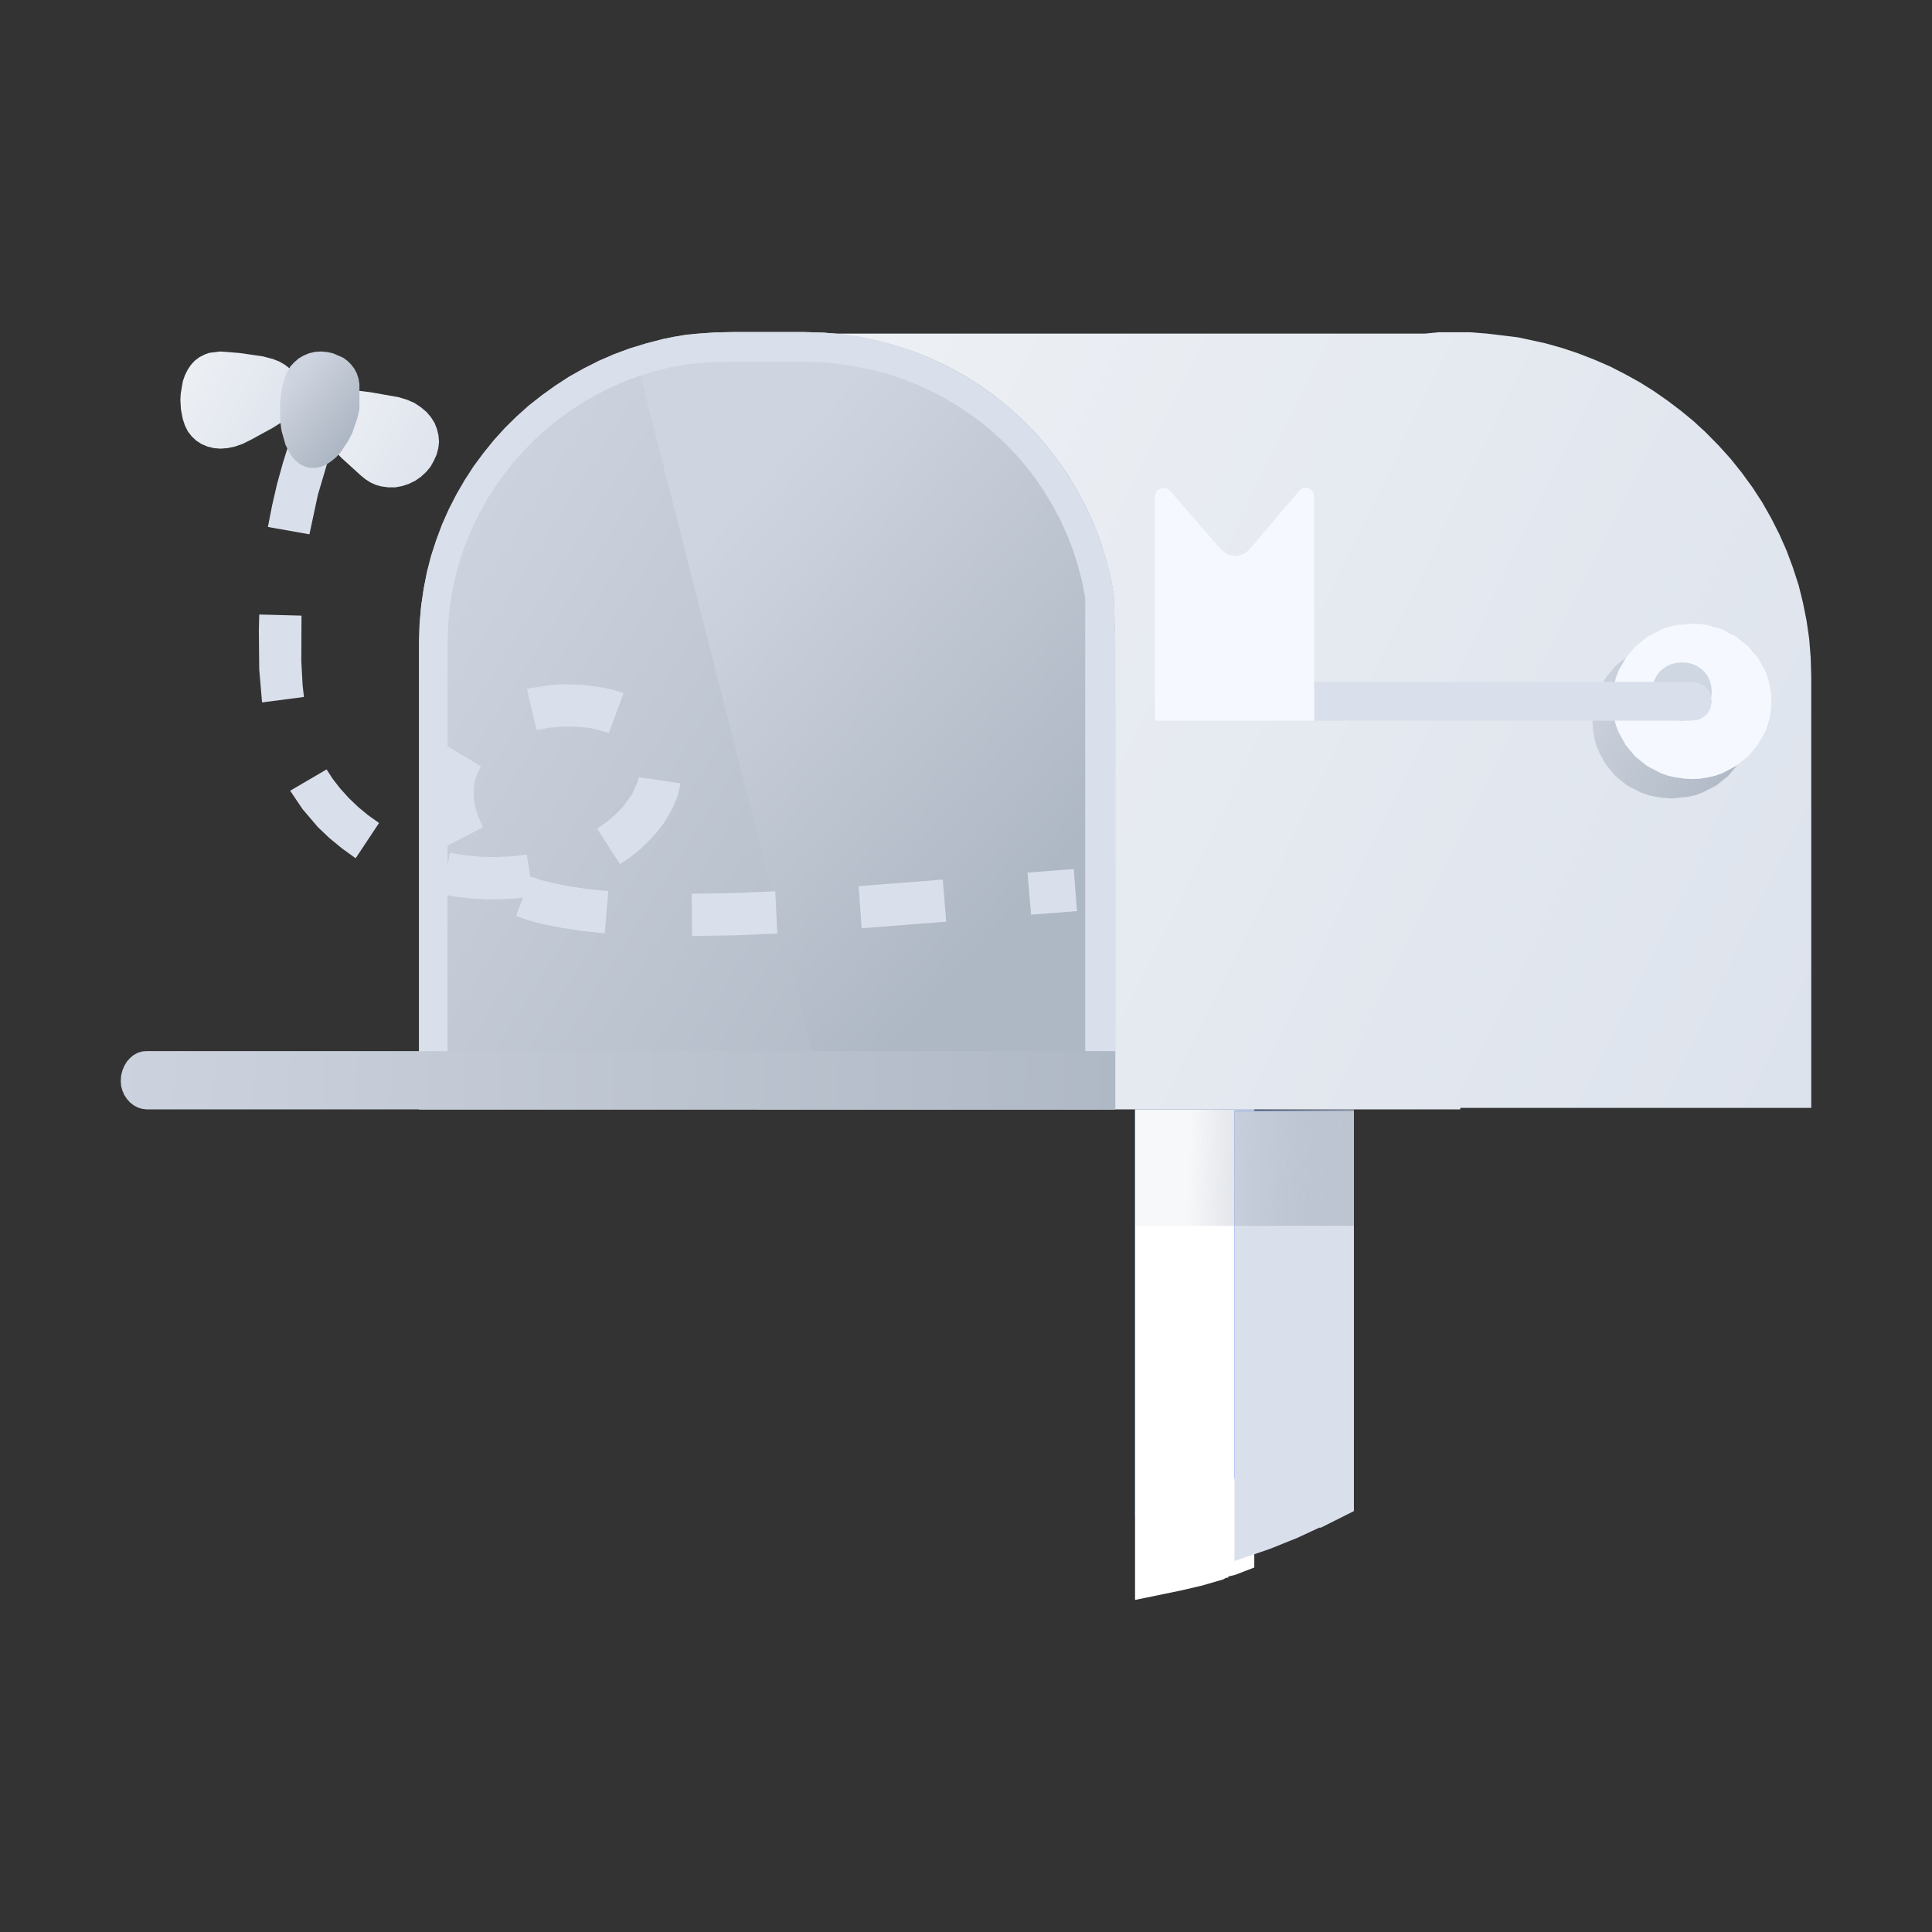 <?xml version="1.0" standalone="no"?><!DOCTYPE svg PUBLIC "-//W3C//DTD SVG 1.1//EN" "http://www.w3.org/Graphics/SVG/1.1/DTD/svg11.dtd"><svg height="1024" node-id="1" sillyvg="true" template-height="1024" template-width="1024" version="1.1" viewBox="0 0 1024 1024" width="1024" xmlns="http://www.w3.org/2000/svg" xmlns:xlink="http://www.w3.org/1999/xlink"><rect x="0" y="0" width="1024" height="1024" fill="#333333" stroke="none"/><defs node-id="57"><linearGradient gradientUnits="objectBoundingBox" id="linearGradient-1" node-id="5" spreadMethod="pad" x1="0.962" x2="0.245" y1="0.497" y2="0.485"><stop offset="0" stop-color="#b1bac7"></stop><stop offset="1" stop-color="#838fa4" stop-opacity="0.089"></stop></linearGradient><linearGradient gradientUnits="objectBoundingBox" id="linearGradient-2" node-id="8" spreadMethod="pad" x1="1.154" x2="-0.101" y1="0.716" y2="0.264"><stop offset="0" stop-color="#dce2ec"></stop><stop offset="1" stop-color="#eef1f5"></stop></linearGradient><linearGradient gradientUnits="objectBoundingBox" id="linearGradient-3" node-id="11" spreadMethod="pad" x1="1.042" x2="-0.088" y1="0.797" y2="0.185"><stop offset="0" stop-color="#aeb7c4"></stop><stop offset="1" stop-color="#cfd5e0"></stop></linearGradient><linearGradient gradientUnits="objectBoundingBox" id="linearGradient-4" node-id="14" spreadMethod="pad" x1="0.935" x2="0.028" y1="0.811" y2="0.17"><stop offset="0" stop-color="#aeb7c4"></stop><stop offset="1" stop-color="#cfd5e0"></stop></linearGradient><linearGradient gradientUnits="objectBoundingBox" id="linearGradient-5" node-id="17" spreadMethod="pad" x1="0.727" x2="0.254" y1="0.811" y2="0.17"><stop offset="0" stop-color="#aeb7c4"></stop><stop offset="1" stop-color="#cfd5e0"></stop></linearGradient><linearGradient gradientUnits="objectBoundingBox" id="linearGradient-6" node-id="20" spreadMethod="pad" x1="1.042" x2="-0.088" y1="0.501" y2="0.499"><stop offset="0" stop-color="#aeb7c4"></stop><stop offset="1" stop-color="#cfd5e0"></stop></linearGradient><linearGradient gradientUnits="objectBoundingBox" id="linearGradient1" node-id="95" spreadMethod="pad" x1="1.154" x2="-0.101" y1="0.764" y2="0.213"><stop offset="0" stop-color="#dce2ec"></stop><stop offset="1" stop-color="#eef1f5"></stop></linearGradient><linearGradient gradientUnits="objectBoundingBox" id="linearGradient-7" node-id="23" spreadMethod="pad" x1="1.154" x2="-0.101" y1="0.764" y2="0.213"><stop offset="0" stop-color="#dce2ec"></stop><stop offset="1" stop-color="#eef1f5"></stop></linearGradient><linearGradient gradientUnits="objectBoundingBox" id="linearGradient-8" node-id="26" spreadMethod="pad" x1="0.752" x2="0.226" y1="0.811" y2="0.17"><stop offset="0" stop-color="#aeb7c4"></stop><stop offset="1" stop-color="#cfd5e0"></stop></linearGradient></defs><g node-id="113"><path d="M 0.00 0.00 L 1024.00 0.00 L 1024.00 1024.00 L 0.00 1024.00 Z" fill="none" group-id="1" id="bg" node-id="31" stroke="none" target-height="1024" target-width="1024" target-x="0" target-y="0"></path><g node-id="114"><path d="M 64.00 64.00 L 960.00 64.00 L 960.00 960.00 L 64.00 960.00 Z" fill="none" group-id="1,2" id="矩形" node-id="33" stroke="none" target-height="896" target-width="896" target-x="64" target-y="64"></path><g node-id="115"><path d="M 664.80 588.00 L 664.80 789.90 L 654.70 793.10 L 651.40 793.80 L 650.90 794.40 L 649.70 794.50 L 648.40 795.20 L 637.40 797.80 L 625.90 800.10 L 601.60 804.20 L 601.60 588.00 L 664.80 588.00 Z" fill="#4988fd" fill-rule="nonzero" group-id="1,2,3" id="Path" node-id="35" stroke="none" target-height="216.2" target-width="63.2" target-x="601.6" target-y="588"></path><path d="M 664.80 588.00 L 664.80 830.80 L 654.70 834.70 L 651.40 835.50 L 651.00 835.70 L 650.90 836.20 L 649.70 836.30 L 648.40 837.10 L 637.40 840.30 L 625.90 843.00 L 601.60 848.00 L 601.60 588.00 L 664.80 588.00 Z" fill="#ffffff" fill-rule="nonzero" group-id="1,2,3" id="Path" node-id="36" stroke="none" target-height="260" target-width="63.2" target-x="601.6" target-y="588"></path><path d="M 717.60 588.00 L 717.60 761.90 L 700.10 769.20 L 699.20 769.20 L 687.60 773.60 L 673.20 778.30 L 654.30 783.60 L 654.30 588.70 L 717.60 588.70 L 717.60 588.00 Z" fill="#2767f4" fill-rule="nonzero" group-id="1,2,3" id="Path" node-id="37" stroke="none" target-height="195.6" target-width="63.3" target-x="654.3" target-y="588"></path><path d="M 717.60 588.00 L 717.60 800.90 L 700.10 809.70 L 699.20 809.70 L 687.60 815.10 L 673.20 820.90 L 654.30 827.40 L 654.30 588.90 L 717.60 588.90 L 717.60 588.00 Z" fill="#dae0eb" fill-rule="nonzero" group-id="1,2,3" id="Path" node-id="38" stroke="none" target-height="239.4" target-width="63.3" target-x="654.3" target-y="588"></path><g node-id="116"><path d="M 717.60 588.00 L 601.60 588.00 L 601.60 649.70 L 717.60 649.70 Z" fill="url(#linearGradient-1)" fill-opacity="0.7" fill-rule="nonzero" group-id="1,2,3,4" id="Path" node-id="39" stroke="none" target-height="61.7" target-width="116" target-x="601.6" target-y="588"></path></g><path d="M 960.00 358.40 L 960.00 587.20 L 774.00 587.20 L 774.00 588.00 L 401.30 588.00 L 401.30 176.80 L 755.40 176.80 L 762.50 176.10 L 779.10 176.10 L 788.00 176.80 L 804.60 178.80 L 818.90 181.90 L 827.80 184.40 L 836.50 187.30 L 845.00 190.60 L 853.30 194.20 L 861.30 198.30 L 869.10 202.60 L 876.60 207.30 L 883.90 212.40 L 890.90 217.70 L 897.60 223.20 L 904.00 229.10 L 910.80 236.00 L 917.30 243.20 L 923.30 250.70 L 928.90 258.40 L 934.10 266.40 L 938.80 274.70 L 943.10 283.20 L 947.00 292.00 L 950.30 300.90 L 953.30 310.10 L 955.60 319.40 L 957.50 328.90 L 958.90 338.50 L 959.70 348.40 L 960.00 358.40 Z" fill="url(#linearGradient-2)" fill-rule="nonzero" group-id="1,2,3" id="Path" node-id="40" stroke="none" target-height="411.9" target-width="558.7" target-x="401.3" target-y="176.1"></path><path d="M 886.20 423.20 L 894.70 422.30 L 898.70 421.40 L 902.50 420.00 L 909.70 416.30 L 915.90 411.30 L 921.10 405.20 L 925.00 398.20 L 926.50 394.50 L 927.50 390.50 L 928.10 386.40 L 928.40 382.00 L 928.10 377.60 L 927.50 373.50 L 926.50 369.60 L 925.00 365.80 L 921.10 358.80 L 915.90 352.70 L 909.70 347.70 L 902.50 344.00 L 894.70 341.60 L 886.20 340.80 L 881.90 341.00 L 877.70 341.60 L 869.90 344.00 L 862.80 347.70 L 856.50 352.70 L 851.30 358.80 L 847.40 365.80 L 846.00 369.60 L 844.90 373.50 L 844.30 377.60 L 844.00 382.00 L 844.30 386.40 L 844.90 390.50 L 845.90 394.50 L 847.30 398.20 L 851.10 405.20 L 856.20 411.30 L 862.40 416.30 L 869.60 420.00 L 873.50 421.40 L 877.50 422.30 L 881.70 422.90 L 886.20 423.20 Z" fill="url(#linearGradient-3)" fill-rule="nonzero" group-id="1,2,3" id="Path" node-id="41" stroke="none" target-height="82.4" target-width="84.4" target-x="844" target-y="340.8"></path><path d="M 896.80 412.90 L 901.10 412.70 L 905.20 412.00 L 909.20 411.10 L 913.00 409.70 L 920.20 405.90 L 926.40 401.00 L 931.60 394.90 L 935.60 387.90 L 937.00 384.10 L 938.00 380.20 L 938.70 376.00 L 938.90 371.60 L 938.70 367.30 L 938.10 363.10 L 937.10 359.20 L 935.70 355.40 L 933.90 351.80 L 929.40 345.30 L 923.70 339.70 L 917.10 335.40 L 909.50 332.30 L 905.40 331.30 L 901.20 330.70 L 896.80 330.50 L 892.40 330.70 L 884.30 332.30 L 876.80 335.40 L 873.30 337.40 L 867.10 342.40 L 861.90 348.40 L 858.00 355.40 L 856.50 359.20 L 855.50 363.10 L 854.80 367.30 L 854.60 371.60 L 854.80 376.00 L 855.40 380.20 L 856.50 384.10 L 857.80 387.90 L 861.70 394.90 L 866.80 401.00 L 873.00 405.90 L 880.20 409.70 L 884.00 411.10 L 888.10 412.00 L 892.30 412.60 L 896.80 412.90 Z" fill="#d5dae8" fill-rule="nonzero" group-id="1,2,3" id="Path" node-id="42" stroke="none" target-height="82.4" target-width="84.3" target-x="854.6" target-y="330.5"></path><path d="M 896.80 412.90 L 901.10 412.70 L 905.20 412.00 L 909.20 411.10 L 913.00 409.70 L 920.20 405.90 L 926.50 401.00 L 931.60 394.90 L 935.60 387.90 L 937.00 384.10 L 938.00 380.20 L 938.70 376.00 L 938.90 371.60 L 938.70 367.30 L 938.00 363.10 L 937.00 359.20 L 935.60 355.40 L 931.60 348.40 L 926.50 342.40 L 920.20 337.40 L 913.00 333.60 L 905.20 331.30 L 901.10 330.70 L 896.80 330.50 L 888.30 331.30 L 884.30 332.30 L 880.50 333.60 L 873.30 337.40 L 867.00 342.40 L 861.90 348.40 L 857.90 355.40 L 856.50 359.20 L 855.50 363.10 L 854.80 367.30 L 854.60 371.60 L 854.80 376.00 L 855.40 380.20 L 856.40 384.10 L 857.80 387.90 L 861.70 394.90 L 866.80 401.00 L 872.90 405.90 L 880.10 409.70 L 884.00 411.10 L 888.00 412.00 L 892.30 412.60 L 896.80 412.90 Z" fill="#f5f9ff" fill-rule="nonzero" group-id="1,2,3" id="Path" node-id="43" stroke="none" target-height="82.4" target-width="84.3" target-x="854.6" target-y="330.5"></path><path d="M 891.50 382.00 L 894.50 381.70 L 897.20 381.00 L 899.60 379.90 L 901.80 378.40 L 903.70 376.60 L 905.20 374.40 L 906.30 372.00 L 907.00 369.40 L 907.30 366.50 L 907.00 363.60 L 906.30 361.00 L 905.20 358.60 L 903.70 356.40 L 901.80 354.60 L 899.60 353.10 L 897.20 352.00 L 894.50 351.30 L 891.50 351.10 L 888.50 351.30 L 885.80 352.00 L 883.40 353.10 L 881.20 354.60 L 879.30 356.40 L 877.80 358.60 L 876.60 361.00 L 875.90 363.60 L 875.70 366.50 L 875.90 369.40 L 876.60 372.00 L 877.80 374.40 L 879.30 376.60 L 881.20 378.40 L 883.40 379.90 L 885.80 381.00 L 888.50 381.70 L 891.50 382.00 Z" fill="#ced7e2" fill-rule="nonzero" group-id="1,2,3" id="Path" node-id="44" stroke="none" target-height="30.9" target-width="31.6" target-x="875.7" target-y="351.1"></path><path d="M 591.10 340.00 L 591.10 588.00 L 222.10 588.00 L 222.10 340.00 L 222.40 330.30 L 223.30 320.70 L 224.70 311.40 L 226.60 302.30 L 229.10 293.20 L 232.00 284.40 L 235.40 275.80 L 239.30 267.50 L 243.70 259.40 L 248.50 251.60 L 253.70 244.10 L 259.30 236.80 L 265.20 229.90 L 271.60 223.40 L 278.30 217.20 L 285.30 211.30 L 292.60 205.80 L 300.20 200.80 L 308.20 196.10 L 316.40 191.90 L 324.80 188.10 L 333.40 184.90 L 342.30 182.10 L 351.40 179.70 L 357.50 178.40 L 369.60 176.80 L 378.90 176.20 L 388.40 176.00 L 426.20 176.00 L 436.70 176.30 L 446.80 177.20 L 456.70 178.70 L 466.40 180.80 L 475.90 183.50 L 485.20 186.60 L 494.20 190.30 L 502.90 194.50 L 511.30 199.10 L 519.40 204.20 L 527.20 209.80 L 534.60 215.80 L 541.70 222.20 L 548.40 229.00 L 554.70 236.20 L 560.50 243.70 L 566.00 251.60 L 570.90 259.70 L 575.40 268.20 L 579.50 277.00 L 583.00 286.00 L 585.90 295.30 L 588.40 304.80 L 590.30 314.60 L 591.10 340.00 Z" fill="url(#linearGradient-4)" fill-rule="nonzero" group-id="1,2,3" id="Path" node-id="45" stroke="none" target-height="412" target-width="369" target-x="222.1" target-y="176"></path><path d="M 591.10 382.70 L 588.70 323.50 L 586.70 313.80 L 584.20 304.40 L 581.10 295.20 L 577.50 286.30 L 573.30 277.60 L 568.70 269.20 L 563.50 261.10 L 557.90 253.30 L 551.80 245.80 L 545.30 238.80 L 538.40 232.10 L 531.10 225.70 L 523.50 219.80 L 515.40 214.30 L 507.10 209.20 L 498.40 204.60 L 489.40 200.40 L 480.20 196.80 L 470.70 193.70 L 460.90 191.10 L 450.90 189.00 L 440.80 187.50 L 430.40 186.60 L 419.80 186.30 L 380.90 186.30 L 371.00 186.60 L 361.50 187.30 L 342.70 190.00 L 338.10 193.70 L 433.80 569.50 L 589.50 577.70 L 591.10 382.70 Z" fill="url(#linearGradient-5)" fill-rule="nonzero" group-id="1,2,3" id="Path" node-id="46" stroke="none" target-height="391.4" target-width="253" target-x="338.1" target-y="186.3"></path><path d="M 590.30 314.60 L 588.40 304.80 L 585.90 295.30 L 582.90 286.00 L 579.40 277.00 L 575.30 268.20 L 570.80 259.70 L 565.80 251.60 L 560.40 243.70 L 554.50 236.20 L 548.20 229.00 L 541.50 222.20 L 534.40 215.80 L 526.90 209.80 L 519.10 204.20 L 511.00 199.10 L 502.50 194.50 L 493.80 190.30 L 484.90 186.60 L 475.60 183.50 L 466.10 180.80 L 456.50 178.70 L 446.60 177.20 L 436.60 176.30 L 426.20 176.00 L 388.40 176.00 L 378.90 176.20 L 363.50 177.40 L 351.40 179.70 L 342.50 182.00 L 333.90 184.60 L 325.50 187.70 L 317.40 191.20 L 309.50 195.20 L 301.80 199.50 L 294.40 204.30 L 287.30 209.40 L 280.40 214.80 L 273.90 220.60 L 267.60 226.80 L 261.80 233.20 L 256.30 240.00 L 251.10 247.00 L 246.30 254.40 L 241.90 262.00 L 237.90 269.80 L 234.30 277.90 L 231.20 286.20 L 228.40 294.80 L 226.20 303.40 L 224.50 312.30 L 223.20 321.30 L 222.40 330.60 L 222.10 340.00 L 222.10 588.00 L 591.10 588.00 L 591.10 340.00 L 590.30 314.60 Z M 575.90 573.00 L 237.20 573.00 L 237.20 340.00 L 237.50 331.70 L 238.20 323.60 L 239.30 315.60 L 240.90 307.70 L 242.90 299.90 L 245.30 292.20 L 248.20 284.70 L 251.40 277.50 L 255.00 270.40 L 258.90 263.40 L 263.30 256.70 L 267.90 250.30 L 272.90 244.10 L 278.30 238.20 L 283.90 232.50 L 289.90 227.10 L 296.10 222.10 L 302.60 217.40 L 309.40 213.00 L 316.50 209.00 L 323.80 205.30 L 331.20 202.10 L 339.00 199.20 L 346.90 196.80 L 355.20 194.70 L 365.10 192.90 L 376.00 192.00 L 388.40 191.80 L 426.20 191.80 L 435.20 192.00 L 443.90 192.80 L 452.50 194.00 L 460.80 195.70 L 469.00 197.80 L 477.10 200.40 L 485.00 203.40 L 492.60 206.80 L 500.00 210.60 L 507.20 214.90 L 514.10 219.50 L 520.80 224.40 L 527.10 229.70 L 533.10 235.40 L 538.90 241.40 L 544.30 247.70 L 549.30 254.30 L 553.90 261.20 L 558.20 268.40 L 562.20 275.90 L 565.60 283.60 L 568.70 291.50 L 571.30 299.70 L 573.50 308.10 L 575.20 316.80 L 575.20 573.00 L 575.90 573.00 Z" fill="#dae0eb" fill-rule="nonzero" group-id="1,2,3" id="Shape" node-id="47" stroke="none" target-height="412" target-width="369" target-x="222.1" target-y="176"></path><path d="M 591.10 557.10 L 591.10 588.00 L 77.80 588.00 L 75.30 587.70 L 73.00 587.00 L 70.80 585.80 L 68.90 584.30 L 67.30 582.50 L 65.90 580.40 L 64.90 578.10 L 64.20 575.60 L 64.00 573.00 L 64.20 570.00 L 64.90 567.30 L 65.90 564.90 L 67.30 562.60 L 68.90 560.80 L 70.80 559.20 L 73.00 558.00 L 75.30 557.30 L 77.80 557.10 L 591.10 557.10 Z" fill="url(#linearGradient-6)" fill-rule="nonzero" group-id="1,2,3" id="Path" node-id="48" stroke="none" target-height="30.9" target-width="527.1" target-x="64" target-y="557.1"></path><path d="M 696.50 361.40 L 896.60 361.40 L 900.50 362.00 L 903.60 363.70 L 905.90 366.40 L 906.60 368.00 L 907.30 371.70 L 906.60 375.40 L 904.90 378.40 L 902.10 380.60 L 900.50 381.40 L 896.60 382.00 L 696.50 382.00 L 696.50 361.40 Z" fill="#dae0eb" fill-rule="nonzero" group-id="1,2,3" id="Path" node-id="49" stroke="none" target-height="20.6" target-width="210.8" target-x="696.5" target-y="361.4"></path><path d="M 688.70 260.00 L 690.60 258.60 L 691.70 258.40 L 694.00 258.80 L 695.70 260.40 L 696.50 262.90 L 696.50 382.00 L 612.10 382.00 L 612.10 262.90 L 612.80 260.70 L 613.50 259.80 L 614.90 258.90 L 616.50 258.60 L 618.80 259.10 L 620.00 260.00 L 647.30 291.40 L 650.30 293.70 L 652.00 294.40 L 655.60 294.70 L 659.10 293.70 L 662.10 291.40 L 688.70 260.00 Z" fill="#f5f9ff" fill-rule="nonzero" group-id="1,2,3" id="Path" node-id="50" stroke="none" target-height="123.6" target-width="84.4" target-x="612.1" target-y="258.4"></path><path d="M 153.40 234.30 L 149.90 245.50 L 146.80 256.70 L 144.20 268.00 L 142.00 279.30 L 164.00 283.20 L 168.50 262.20 L 174.70 241.30 L 153.40 234.30 Z M 159.80 326.30 L 137.40 325.70 L 137.20 334.40 L 137.40 354.80 L 138.90 372.30 L 161.10 369.40 L 160.40 363.30 L 159.70 350.50 L 159.80 326.30 Z M 153.80 419.10 L 160.40 428.90 L 168.50 438.40 L 174.60 444.20 L 181.30 449.70 L 188.50 454.90 L 200.90 436.20 L 195.00 432.00 L 189.70 427.60 L 184.80 422.90 L 180.30 417.90 L 176.40 412.90 L 173.10 407.80 L 153.80 419.10 Z M 233.90 473.90 L 241.80 475.30 L 249.80 476.20 L 257.90 476.70 L 266.10 476.60 L 274.40 476.10 L 282.70 475.00 L 279.20 452.90 L 270.80 453.90 L 262.50 454.30 L 254.30 454.10 L 246.40 453.30 L 238.50 452.00 L 233.90 473.90 Z M 328.60 458.00 L 334.20 454.20 L 339.20 450.20 L 343.70 445.90 L 347.80 441.50 L 351.50 436.70 L 354.60 431.80 L 357.20 426.70 L 359.30 421.50 L 360.70 415.20 L 338.50 411.90 L 337.90 414.60 L 335.00 421.00 L 330.30 427.50 L 326.40 431.50 L 321.90 435.40 L 316.50 439.20 L 328.60 458.00 Z M 330.50 367.40 L 325.40 365.80 L 320.00 364.50 L 308.50 362.90 L 296.70 362.70 L 290.80 363.20 L 279.30 365.10 L 284.40 386.90 L 291.00 385.70 L 297.70 385.10 L 304.40 385.10 L 310.80 385.60 L 315.10 386.30 L 322.70 388.50 L 330.50 367.40 Z M 235.70 394.60 L 233.30 399.10 L 231.40 403.60 L 230.00 408.30 L 229.10 413.00 L 228.60 417.90 L 228.60 422.80 L 229.10 427.80 L 230.10 432.90 L 231.60 438.10 L 233.60 443.40 L 236.10 448.70 L 256.00 438.50 L 253.90 433.80 L 252.30 429.40 L 251.40 425.40 L 251.00 421.70 L 251.10 417.60 L 251.70 413.70 L 253.00 409.90 L 254.90 406.20 L 235.70 394.60 Z M 273.50 485.50 L 280.40 487.90 L 288.50 490.00 L 297.80 491.80 L 308.40 493.40 L 320.50 494.70 L 322.40 472.30 L 311.30 471.20 L 301.80 469.80 L 293.80 468.20 L 287.00 466.50 L 281.40 464.60 L 273.50 485.50 Z M 366.80 496.10 L 387.90 495.80 L 412.00 494.80 L 410.90 472.40 L 387.20 473.40 L 366.60 473.70 L 366.80 496.10 Z M 455.10 469.70 L 456.70 492.00 L 501.50 488.50 L 499.70 466.20 L 455.10 469.70 Z M 544.60 462.50 L 546.50 484.80 L 570.80 482.90 L 569.10 460.60 L 544.60 462.50 Z" fill="#dae0eb" fill-rule="nonzero" group-id="1,2,3" id="Path" node-id="51" stroke="none" target-height="261.8" target-width="433.6" target-x="137.2" target-y="234.3"></path><g node-id="117"><path d="M 96.80 221.80 L 98.00 225.50 L 99.60 228.70 L 101.70 231.40 L 104.10 233.60 L 106.90 235.40 L 110.00 236.70 L 113.30 237.50 L 116.90 237.80 L 120.70 237.50 L 124.50 236.70 L 128.50 235.30 L 132.60 233.30 L 144.50 226.80 L 148.00 224.60 L 153.40 220.30 L 155.50 218.00 L 157.10 215.50 L 158.20 212.90 L 158.80 210.10 L 158.80 207.00 L 158.20 203.30 L 157.00 200.10 L 155.40 197.40 L 153.30 195.10 L 150.80 193.20 L 148.00 191.60 L 144.70 190.30 L 139.40 188.90 L 127.00 187.10 L 116.70 186.30 L 111.00 187.00 L 108.70 187.80 L 105.70 189.30 L 103.20 191.20 L 101.10 193.50 L 99.40 196.10 L 98.00 198.90 L 96.90 202.10 L 95.80 208.60 L 95.60 212.00 L 95.90 217.00 L 96.80 221.80 Z" fill="url(#linearGradient1)" fill-rule="nonzero" group-id="1,2,3,5" id="Path" node-id="53" stroke="none" target-height="51.5" target-width="63.2" target-x="95.6" target-y="186.3"></path><path d="M 229.80 244.50 L 228.10 247.50 L 225.80 250.20 L 223.10 252.70 L 220.10 254.80 L 216.80 256.40 L 213.30 257.60 L 209.60 258.30 L 205.80 258.30 L 202.00 257.80 L 199.20 257.00 L 196.50 255.80 L 193.80 254.10 L 191.10 251.90 L 180.90 242.60 L 176.60 238.10 L 173.30 234.00 L 171.50 231.10 L 170.30 228.20 L 169.60 225.30 L 169.40 222.40 L 169.90 219.10 L 171.00 215.60 L 172.70 212.70 L 174.60 210.50 L 176.70 209.00 L 179.10 207.90 L 181.80 207.20 L 185.00 206.90 L 190.00 207.10 L 196.40 207.90 L 211.20 210.50 L 215.80 211.90 L 219.70 213.60 L 223.00 215.80 L 226.00 218.30 L 228.40 221.10 L 230.30 224.10 L 231.60 227.40 L 232.40 230.70 L 232.70 234.20 L 232.30 237.60 L 231.40 241.00 L 229.80 244.50 Z" fill="url(#linearGradient-7)" fill-rule="nonzero" group-id="1,2,3,5" id="Path" node-id="54" stroke="none" target-height="51.4" target-width="63.3" target-x="169.4" target-y="206.9"></path><path d="M 173.50 186.60 L 170.10 186.30 L 167.00 186.50 L 163.90 187.20 L 161.00 188.40 L 158.40 189.90 L 156.10 191.90 L 154.00 194.10 L 152.40 196.80 L 151.10 199.80 L 149.10 207.00 L 148.40 214.80 L 148.60 223.80 L 149.20 228.20 L 151.30 235.70 L 152.90 239.00 L 154.60 241.80 L 156.60 244.10 L 159.00 246.00 L 161.50 247.30 L 164.20 248.00 L 167.10 248.00 L 169.90 247.50 L 172.80 246.30 L 175.40 244.60 L 178.00 242.50 L 180.60 239.70 L 184.80 233.30 L 186.70 229.50 L 189.50 221.30 L 190.50 216.90 L 190.50 203.60 L 190.00 200.60 L 189.10 197.90 L 187.80 195.40 L 186.10 193.20 L 184.20 191.30 L 181.90 189.60 L 176.60 187.30 L 173.50 186.60 Z" fill="url(#linearGradient-8)" fill-rule="nonzero" group-id="1,2,3,5" id="Path" node-id="55" stroke="none" target-height="61.7" target-width="42.1" target-x="148.4" target-y="186.3"></path></g></g></g></g></svg>